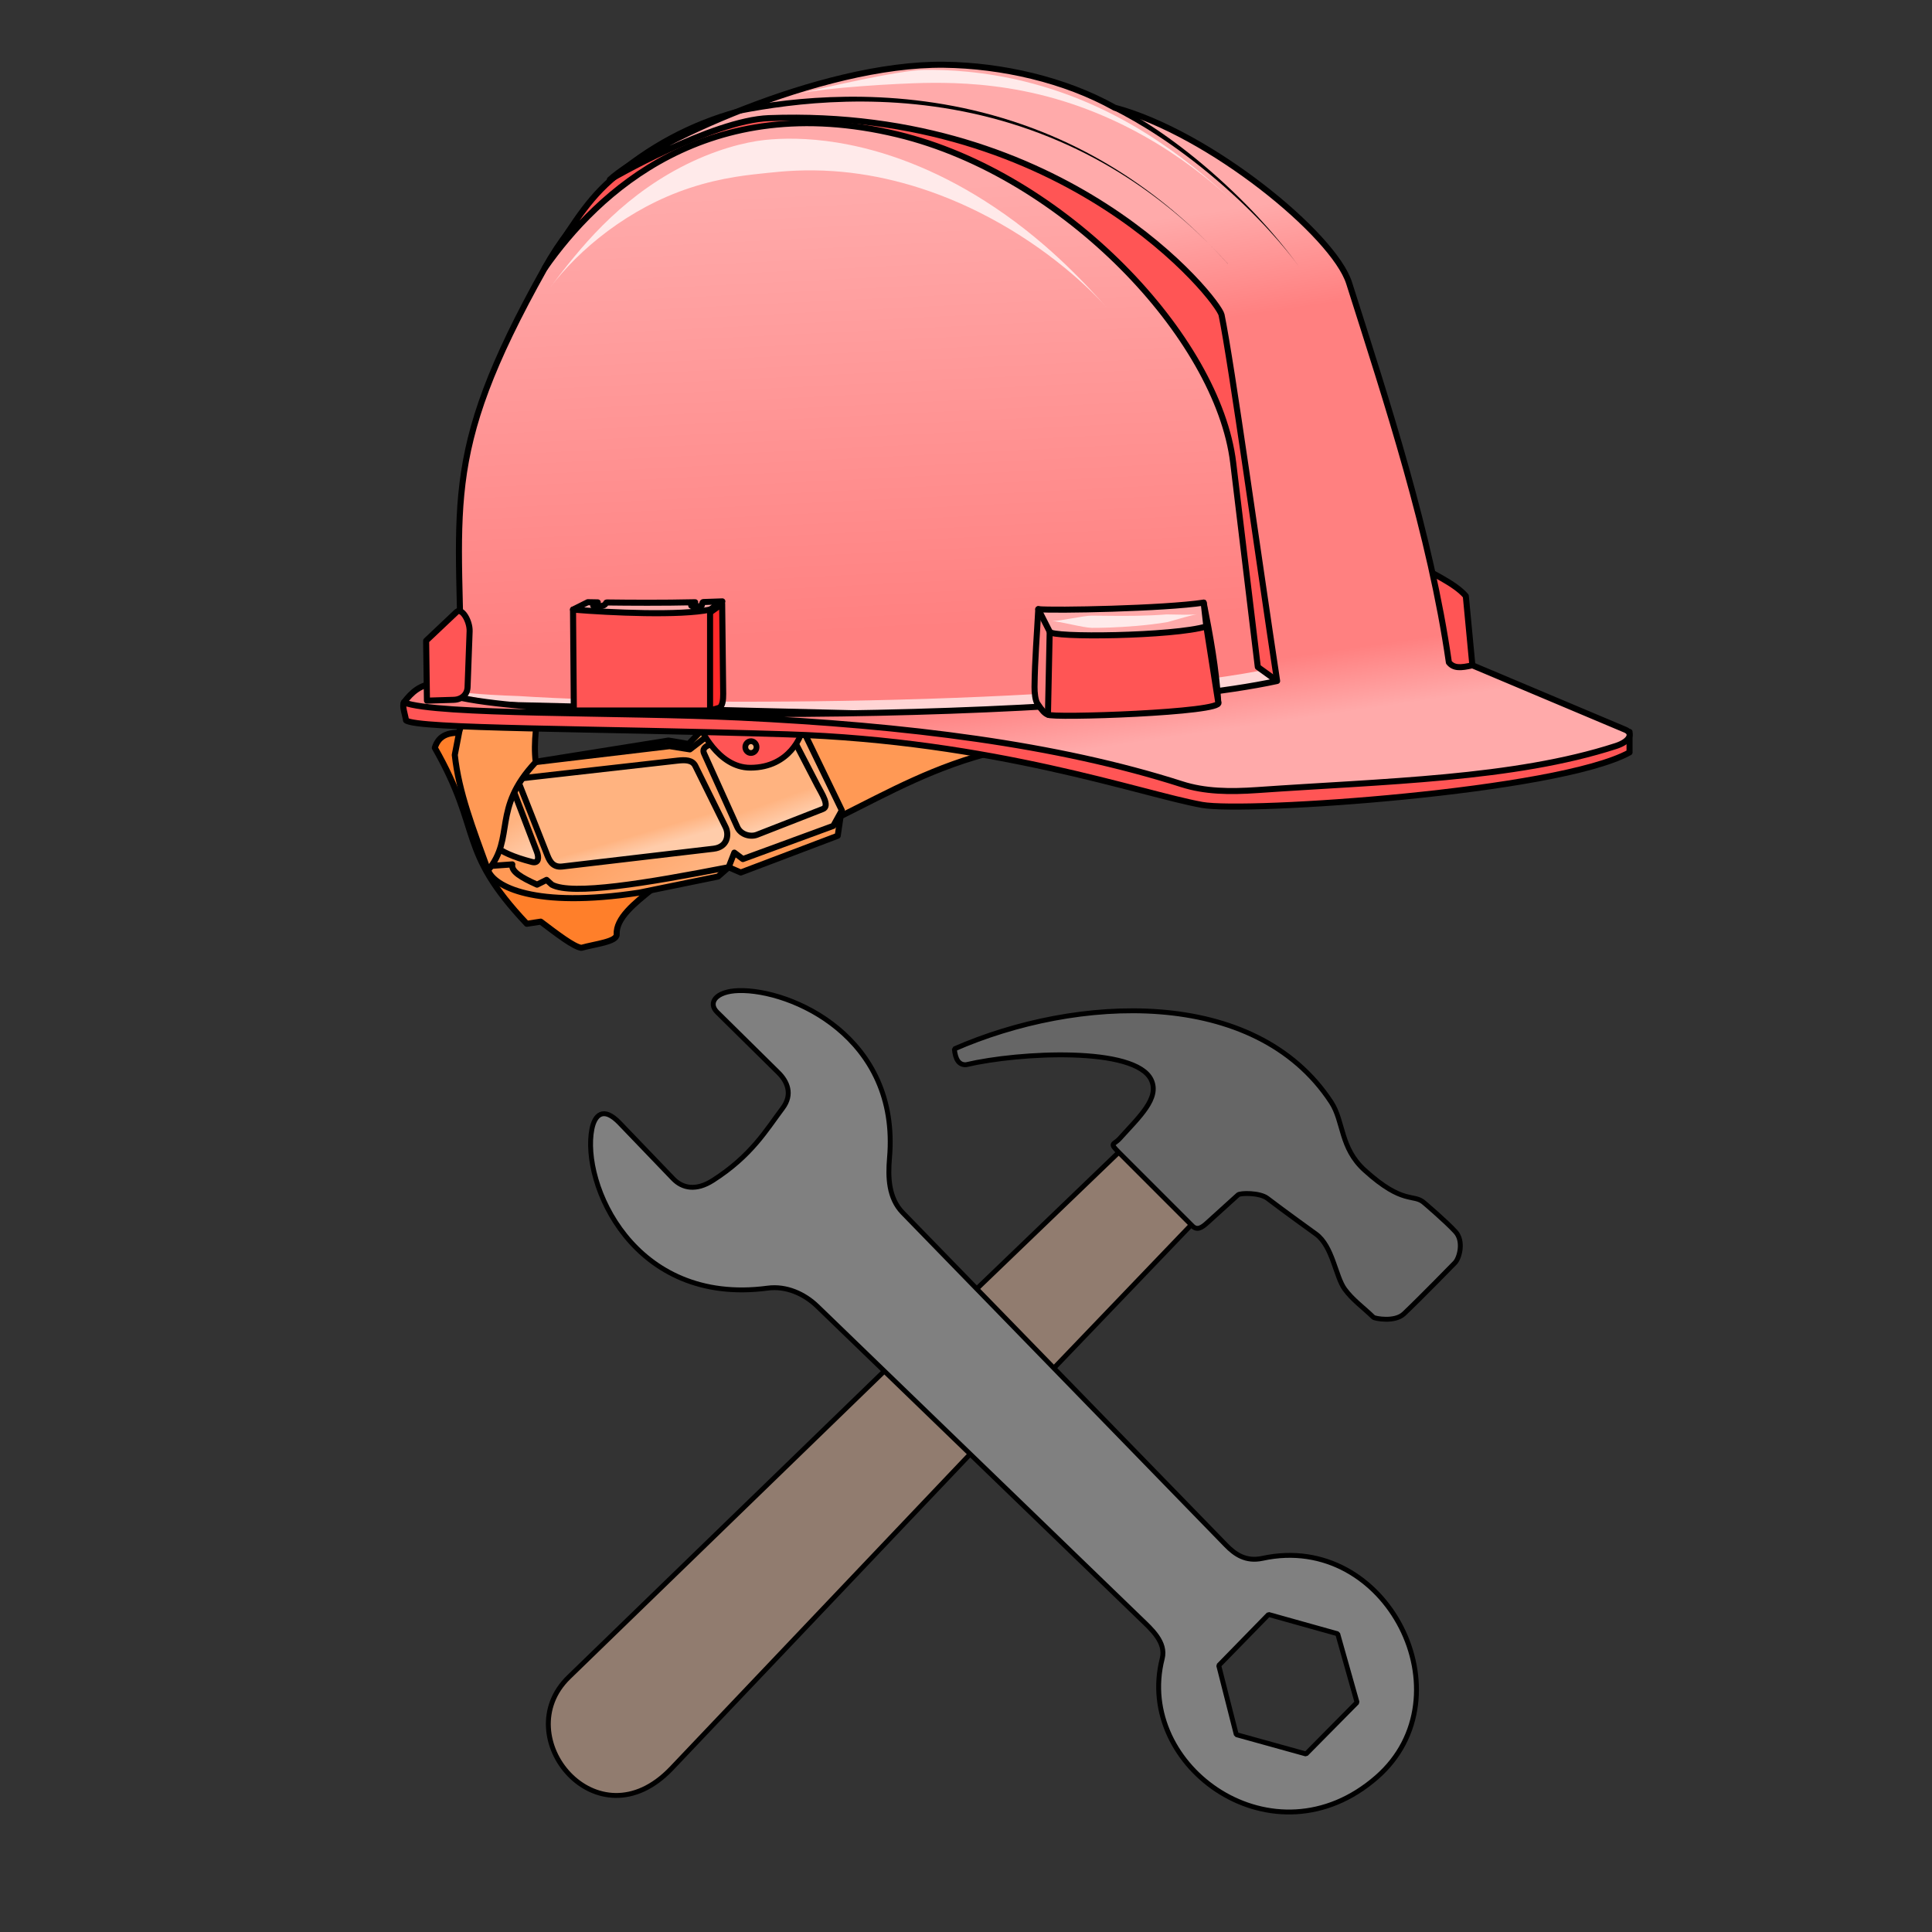 <svg version="1.1" viewBox="0 0 64 64" xmlns="http://www.w3.org/2000/svg" xmlns:xlink="http://www.w3.org/1999/xlink">
 <rect x="0" y="0" width="64" height="64" fill="#333333" stroke="none"/>
 <defs>
  <linearGradient id="innoGrad3">
   <stop stop-color="#ffb380" offset="0"/>
   <stop stop-color="#fca" offset="1"/>
  </linearGradient>
  <linearGradient id="linearGradient873" x1="19.224" x2="22.292" y1="41.133" y2="20.087" gradientTransform="matrix(-1.1,0,0,1.1,67.465,-4.19)" gradientUnits="userSpaceOnUse">
   <stop stop-color="#faa" offset="0"/>
   <stop stop-color="#ff8080" offset=".122"/>
   <stop stop-color="#ff8080" offset=".79"/>
   <stop stop-color="#faa" offset="1"/>
  </linearGradient>
  <linearGradient id="linearGradient885" x1="37.92" x2="38.831" y1="37.681" y2="19.368" gradientTransform="matrix(-1.1,0,0,1.1,67.465,-4.19)" gradientUnits="userSpaceOnUse">
   <stop stop-color="#ff8080" offset="0"/>
   <stop stop-color="#faa" offset="1"/>
  </linearGradient>
  <linearGradient id="linearGradient926" x1="41.852" x2="41.543" y1="44.665" y2="45.527" gradientTransform="matrix(-1.1,0,0,1.1,67.465,-4.19)" gradientUnits="userSpaceOnUse" xlink:href="#innoGrad3"/>
  <linearGradient id="linearGradient940" x1="47.774" x2="47.575" y1="46.123" y2="46.808" gradientTransform="matrix(-1.1,0,0,1.1,67.465,-4.19)" gradientUnits="userSpaceOnUse" xlink:href="#innoGrad3"/>
  <linearGradient id="linearGradient948" x1="52.878" x2="52.061" y1="45.704" y2="47.096" gradientTransform="matrix(-1.1,0,0,1.1,67.465,-4.19)" gradientUnits="userSpaceOnUse" xlink:href="#innoGrad3"/>
  <linearGradient id="linearGradient962" x1="48.393" x2="45.918" y1="44.555" y2="48.223" gradientTransform="matrix(-1.1,0,0,1.1,67.465,-4.19)" gradientUnits="userSpaceOnUse">
   <stop stop-color="#f95" offset="0"/>
   <stop stop-color="#ffb380" offset="1"/>
  </linearGradient>
 </defs>
 <g transform="matrix(.729 0 0 .729 9.963 -6.219)" stroke="#000" stroke-linecap="round" stroke-linejoin="round">
  <g stroke-width=".275">
   <path d="m16.008 48.904c-0.85 0.675-1.69 1.352-1.653 2.09 0.009 0.336-0.974 0.429-1.604 0.608-0.355-0.05-1.115-0.639-1.847-1.191l-0.632 0.097c-3.18-3.369-1.992-4.161-4.181-7.997 0.146-0.454 0.476-0.781 1.458-0.656z" fill="#ff7f2a"/>
   <path d="m27.164 40.999c-3.545 0.558-4.771 0.272-8.76 0.529l-0.783 0.809-0.911-0.155-5.809 0.928-0.223 0.052c-1.911 0.041-2.626 1.775-2.166 4.916 0.26 0.72 2.082 1.748 6.875 1.014l3.573-0.73 0.484-0.423 0.55 0.239 4.406-1.67 0.132-0.887c2.21-1.103 4.314-2.287 7.081-2.956z" fill="#f95"/>
   <path d="m22.74 41.539 1.847 3.816-0.389 0.705-4.108 1.507-0.389-0.292-0.259 0.663c-3.77 0.734-7.113 1.285-8.03 0.795l-0.243-0.219-0.432 0.216c-0.717-0.324-1.186-0.597-1.124-0.921l-1.021 0.073c-0.651-2.428 0.022-4.235 2.084-4.721l6.083-0.724 0.924 0.146 1.045-0.802z" fill="url(#linearGradient962)"/>
   <path d="m23.723 45.293-2.991 1.169c-0.296 0.116-0.738 5.75e-4 -0.894-0.344l-1.512-3.352c-0.124-0.275 0.211-0.406 0.43-0.43l3.541-0.395 1.186 2.286c0.186 0.359 0.573 0.936 0.241 1.066z" fill="url(#linearGradient926)"/>
   <path d="m19.306 46.118c0.159 0.323 0.104 0.903-0.55 0.98l-6.875 0.808c-0.477 0.056-0.607-0.337-0.705-0.584l-1.341-3.403 7.287-0.825c0.355-0.04 0.672-0.034 0.808 0.241z" fill="url(#linearGradient940)"/>
   <path d="m10.506 47.699c0.311 0.081 0.323-0.203 0.223-0.464l-1.117-2.922c-0.86 1.172-2.517 2.503 0.894 3.386z" fill="url(#linearGradient948)"/>
   <path d="m10.677 43.162c-0.11-0.934 0.048-1.868 0.206-2.802-1.553 0.331-3.21-0.397-3.678 1.409l-0.206 1.066c0.185 1.708 0.825 3.341 1.512 5.242 1.245-1.504 0.157-2.781 2.166-4.916z" fill="#f95"/>
  </g>
  <path d="m18.14 41.556 4.607 0.294s-0.472 1.561-2.314 1.567c-1.499 0.005-2.293-1.861-2.293-1.861zm2.333 0.656c-0.006-2.07e-4 -0.012-2.07e-4 -0.017 0-0.141 0-0.255 0.12-0.255 0.268 1e-6 0.148 0.114 0.268 0.255 0.268s0.255-0.12 0.255-0.268c3.12e-4 -0.141-0.104-0.259-0.237-0.268z" fill="#f55" stroke-width=".262"/>
  <path d="m11.085 20.719c-4.916 8.771-3.781 10.776-3.789 19.547 0.355 0.373 4.988 0.531 11.735 0.706 8.6 0.223 20.354 0.31 28.026-0.864-1.493-7.79-0.84-15.647-6.434-23.308-8.817-4.764-24.328-5.619-29.538 3.92z" fill="url(#linearGradient885)" stroke-width=".275"/>
 </g>
 <path d="m42.192 22.389-0.053-0.251c-1.089 0.231-2.781 0.483-5.431 0.693-2 0.158-4.377 0.279-7.023 0.348-2.343 0.062-4.772 0.08-7.03 0.055-2.145-0.023-4.061-0.085-5.462-0.176-0.695-0.024-1.253-0.058-1.647-0.097-0.225-0.022-0.39-0.045-0.506-0.068-0.068-0.013-0.12-0.027-0.157-0.04-0.022-0.008-0.039-0.015-0.053-0.022-0.016-0.008-0.027-0.017-0.034-0.025 0.007 0.008 0.017 0.017 0.032 0.028 0.013 0.009 0.029 0.019 0.05 0.03 0.036 0.019 0.086 0.04 0.152 0.064 0.114 0.04 0.276 0.085 0.5 0.134 0.394 0.085 0.946 0.173 1.644 0.253 1.405 0.119 3.327 0.207 5.476 0.256 2.261 0.052 4.698 0.059 7.045 0.02 2.65-0.044 5.041-0.143 7.05-0.284 2.659-0.187 4.386-0.43 5.502-0.667l-0.053-0.251z" fill="#ffd5d5" stroke-width=".729"/>
 <g transform="matrix(.729 0 0 .729 9.963 -6.219)" fill="#f55" stroke="#000" stroke-linecap="round" stroke-linejoin="round" stroke-width=".275">
  <path d="m44.368 39.474-0.879-0.634-1.119-9.285c-0.683-5.671-7.646-13.081-15.251-14.915-8.655-2.087-13.638 2.655-16.034 6.078 1.04-1.572 1.783-2.938 3.005-4.005 6.923-6.041 17.059-4.21 28.429 2.066 5.93 8.891 4.737 17.488 1.849 20.695z"/>
  <path d="m4.686 40.45c-0.09 0.17 0.055 0.535 0.098 0.815 0.474 0.394 8.564 0.361 17.302 0.634 9.437 0.295 16.086 2.705 18.868 3.207 2.012 0.363 16.155-0.591 19.427-2.386v-0.932z"/>
  <path d="m53.239 38.761-0.298-3.146c-0.514-0.599-1.562-1.02-2.349-1.529-0.305 1.187 0.87 8.14 2.647 4.675z"/>
 </g>
 <g transform="matrix(.729 0 0 .729 9.963 -6.219)" stroke="#000" stroke-linecap="round" stroke-linejoin="round" stroke-width=".275">
  <path d="m52.172 38.631c0.216 0.272 0.538 0.256 1.067 0.131l6.949 2.928c0.371 0.156 0.216 0.531-0.422 0.738-4.642 1.507-10.583 1.604-16.295 2.004-1.271 0.089-2.396 0.067-3.428-0.264-5.668-1.818-12.506-2.672-20.118-3.032-5.395-0.255-13.771-0.108-15.24-0.686 0.366-0.471 0.735-0.818 1.45-0.87-1.219 1.85 28.97 1.908 38.232-0.105-0.842-5.545-2.066-14.411-2.525-16.636-0.138-0.667-7.04-9.444-20.572-8.94-2.58 0.096-7.224 2.795-7.224 2.795 1.683-1.539 9.522-5.289 15.187-5.221 2.609 0.032 5.483 0.679 7.752 1.951 4.306 1.147 9.957 5.775 10.652 7.963 1.732 5.453 3.694 11.4 4.535 17.244z" fill="url(#linearGradient873)"/>
  <path d="m33.514 36.212c-0.061 1.181-0.155 2.255-0.171 3.529-0.003 0.265 0.035 0.614 0.13 0.758 0.207 0.312 0.336 0.46 0.479 0.505 2.065-1.623 2.464-3.459-0.439-4.792z" fill="#ff8080"/>
  <path d="m41.028 35.914c-1.351 1.133-1.292 3.489 0.664 4.536-0.089-1.512-0.367-3.024-0.664-4.536z" fill="#f55"/>
  <path d="m41.028 35.914 0.123 1.082c0.185 2.214-6.641 1.598-7.119 0.237l-0.518-1.021c0.698 0.072 5.725-0.026 7.514-0.298z" fill="#faa"/>
  <path d="m41.692 40.45-0.541-3.454c-1.472 0.45-7.094 0.523-7.119 0.237l-0.079 3.77c0.06 0.173 8.067-0.091 7.739-0.554z" fill="#f55"/>
  <path d="m7.077 36.342-1.38 1.305 0.037 2.722 1.212-0.037c0.381-0.012 0.622-0.252 0.634-0.578l0.093-2.536c0.017-0.47-0.359-1.101-0.597-0.876z" fill="#f55"/>
 </g>
 <path d="m36.925 3.567-0.039 0.077c0.804 0.408 2.002 1.111 3.42 2.322 1.377 1.176 2.277 2.249 2.726 2.866-0.455-0.626-1.307-1.707-2.669-2.931-1.381-1.242-2.595-2.004-3.399-2.412l-0.039 0.077z" stroke-width=".729"/>
 <path d="m40.677 8.743c-1.651-1.833-4.14-3.913-7.8-4.928-3.478-0.964-6.659-0.58-8.378-0.25l0.037 0.193c1.704-0.328 4.846-0.758 8.316 0.151 3.648 0.956 6.175 2.999 7.826 4.832z" stroke-width=".729"/>
 <g transform="matrix(.729 0 0 .729 9.963 -6.219)" stroke="#000" stroke-linecap="round" stroke-linejoin="round" stroke-width=".275">
  <path d="m19.149 35.969 0.047 4.093c3e-3 0.264-0.028 0.586-0.203 0.638l-0.394 0.117-1.23-3.58z" fill="#ff2a2a"/>
  <path d="m12.372 36.231 0.671-0.336c0.16 0.002 0.243 0.005 0.453 0.008 0.044 5.9e-4 -0.447 0.172-0.06 0.182 0.473 0.012 0.408-0.179 0.464-0.178 1.048 0.013 2.53 0.024 4.022-0.01 0.051-0.001-0.593 0.247 0.266 0.177 0.071-0.006 0.031-0.184 0.102-0.186 0.291-8e-3 0.582-0.018 0.868-0.03l-0.559 0.373c-1.724 1.672-6.219 3.01e-4 -6.227 2e-6z" fill="#faa"/>
  <path d="m18.599 36.231v4.586h-6.19l-0.037-4.586c1.692 0.14 4.881 0.287 6.227 0z" fill="#f55"/>
 </g>
 <g transform="matrix(.729 0 0 .729 9.963 -6.219)" fill="#fff" fill-opacity=".753">
  <path d="m11.31 21.624c1.337-1.77 3.581-3.63 6.356-4.549 1.52-0.504 2.783-0.605 3.566-0.69 0.726-0.079 1.727-0.163 2.974-0.077 2.046 0.14 4.288 0.709 6.592 1.855 2.729 1.358 4.739 3.133 5.819 4.332-1.09-1.211-2.876-3.146-5.535-4.835-2.224-1.413-4.518-2.299-6.725-2.653-1.346-0.216-2.475-0.203-3.288-0.114-0.876 0.095-2.275 0.438-3.807 1.241-2.863 1.502-4.595 3.692-5.952 5.49z"/>
  <path d="m22.626 12.795c1.163-0.289 4.603-0.476 5.704-0.495 1.032-0.018 2.635-0.007 4.513 0.367 4.091 0.815 7.312 2.947 9.564 5.05-2.261-2.112-5.29-4.431-9.469-5.472-1.902-0.474-3.559-0.555-4.618-0.537-1.132 0.019-4.531 0.798-5.694 1.087z"/>
  <path d="m34.138 36.751c0.339 0.009 1.429 0.308 1.81 0.31 0.215 9.79e-4 0.491-0.003 0.802-0.014 0.735-0.027 1.723-0.094 2.636-0.248 0.52-0.145 1.091-0.321 1.352-0.357-0.264 0.036-0.855 0.02-1.396 0.008-0.903 0.074-1.87 0.072-2.599 0.064-0.309-0.003-0.578-0.007-0.793-0.008-0.376-0.002-1.473 0.255-1.812 0.245z"/>
 </g>
 <g stroke="#000" stroke-linecap="round" stroke-linejoin="bevel" stroke-width=".162">
  <path d="m32.587 47.696-2.757-2.796-10.989 10.659c-2.036 1.975 0.94 5.599 3.398 3.029z" fill="#917c6f"/>
  <path d="m34.198 46.065-2.602-2.64 5.553-5.339 2.446 2.349z" fill="#917c6f"/>
  <path d="m39.984 40.512 1.029-0.932c0.072-0.065 0.718-0.078 0.971 0.116 0.528 0.406 1.611 1.184 1.611 1.184 0.555 0.408 0.643 1.402 0.951 1.825 0.261 0.359 0.634 0.621 0.951 0.932 0.041 0.04 0.705 0.173 1.01-0.116 0.578-0.548 1.689-1.689 1.689-1.689 0.146-0.146 0.308-0.713 0.019-1.029-0.315-0.345-1.029-0.951-1.029-0.951-0.357-0.33-0.686 0.087-1.98-1.087-0.818-0.742-0.688-1.613-1.107-2.252-2.532-3.867-8.457-3.53-12.484-1.767 0.031 0.348 0.151 0.539 0.388 0.524 1.766-0.414 5.619-0.609 6.135 0.505 0.282 0.609-0.397 1.219-1.048 1.942-0.199 0.221-0.36 0.125-0.019 0.466l2.427 2.427c0.153 0.153 0.302 0.069 0.485-0.097z" fill="#666"/>
  <path d="m24.465 32.815c1.738-0.049 5.349 1.534 5.001 5.545-0.055 0.639-0.033 1.328 0.438 1.813l10.709 11.011c0.291 0.3 0.653 0.559 1.209 0.438 4.14-0.899 6.845 4.574 3.789 7.249-3.399 2.976-8.031-0.333-7.111-3.927 0.139-0.542-0.363-0.979-0.714-1.318l-10.709-10.351c-0.433-0.419-1.033-0.686-1.649-0.604-4.459 0.594-6.173-3.477-5.82-5.271 0.088-0.448 0.367-0.773 0.916-0.201l1.775 1.848c0.308 0.321 0.762 0.411 1.318 0.055 1.283-0.821 1.774-1.682 2.307-2.389 0.358-0.475 0.143-0.903-0.138-1.18l-2.031-2.004c-0.313-0.309-0.047-0.692 0.71-0.714zm17.557 20.666-1.65 1.69 0.582 2.291 2.31 0.641 1.69-1.709-0.641-2.272z" fill="#808080"/>
 </g>
</svg>
